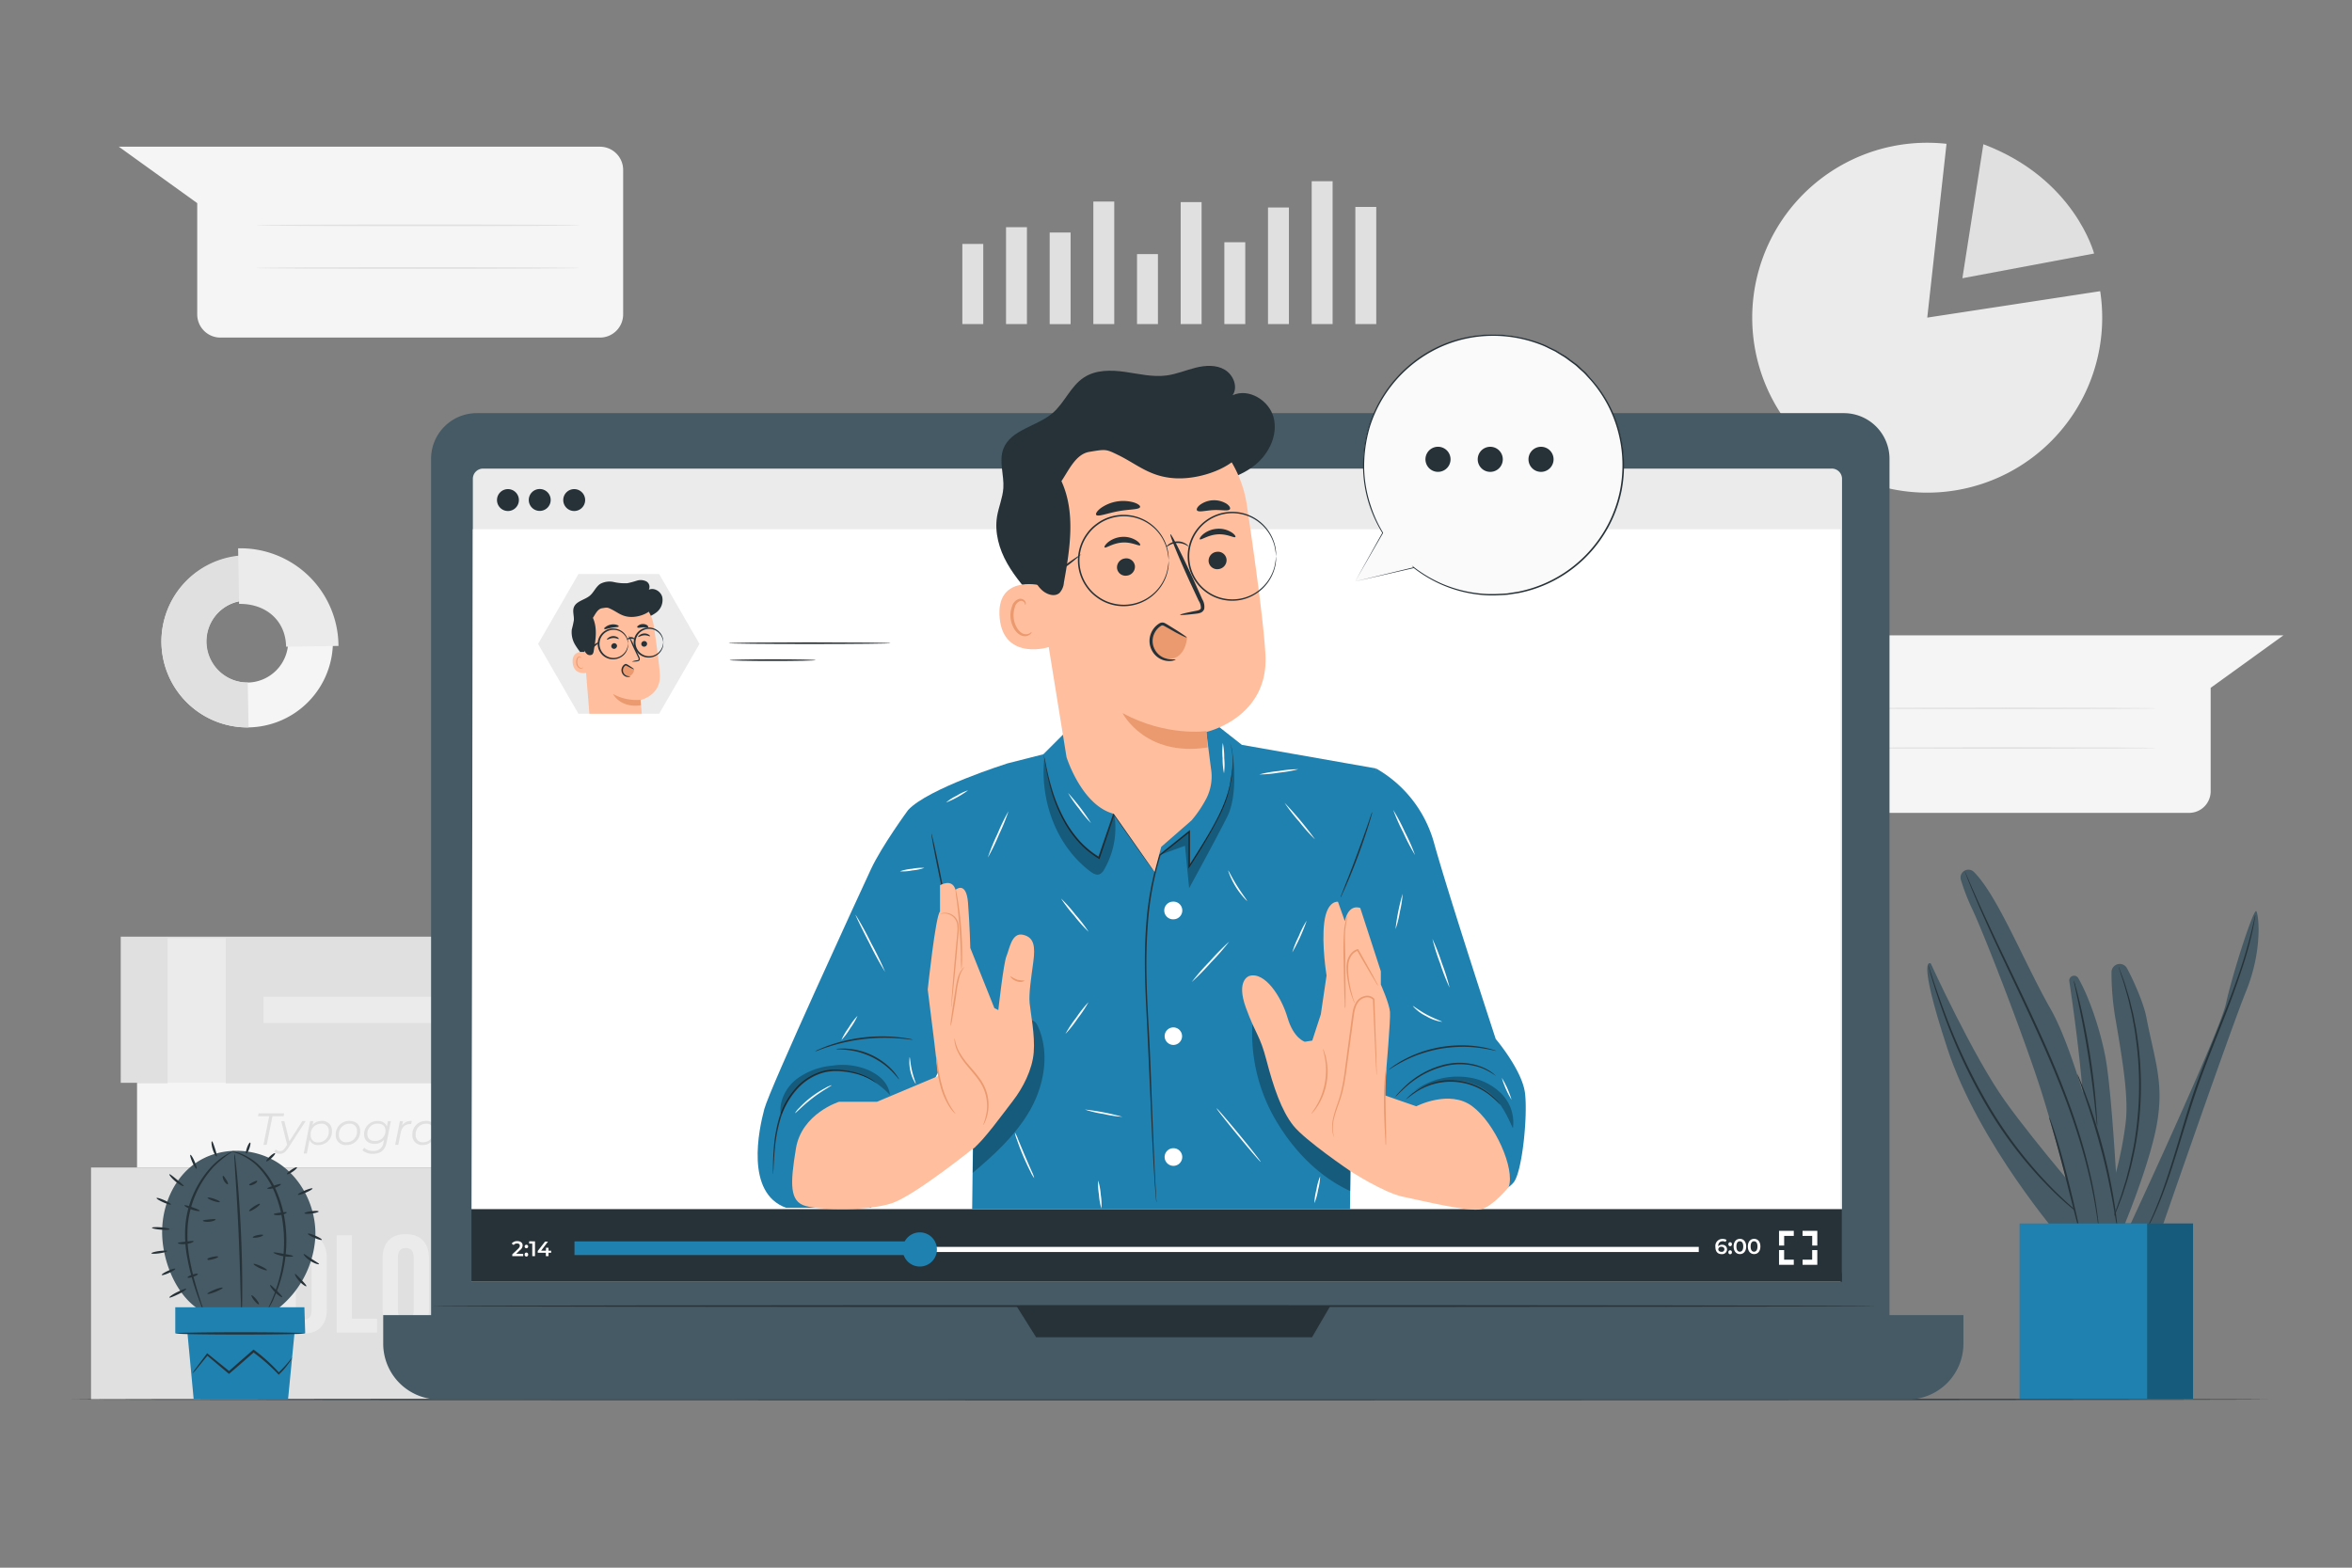 <svg width="390" height="260" fill="none" xmlns="http://www.w3.org/2000/svg"><rect width="100%" height="100%" fill="#808080" stroke="none"/><path d="M304.538 105.368h74.095l-12.069 8.71v17.16a3.577 3.577 0 0 1-3.578 3.577h-58.448a3.578 3.578 0 0 1-3.578-3.577v-22.293a3.578 3.578 0 0 1 3.578-3.577z" fill="#F5F5F5"/><path d="M307.627 117.478c0 .073 11.175.13 24.96.13s24.96-.057 24.96-.13c0-.072-11.175-.13-24.96-.13s-24.96.058-24.96.13zM307.627 124.056c0 .073 11.175.13 24.96.13s24.96-.057 24.96-.13c0-.072-11.175-.13-24.96-.13s-24.96.063-24.96.13zM192.005 42.136h-3.468v11.616h3.468V42.136zM163.041 40.456h-3.468v13.296h3.468V40.456zM170.285 37.684h-3.469v16.068h3.469V37.684zM177.523 38.563h-3.469v15.19h3.469v-15.19zM184.761 33.425h-3.468v20.327h3.468V33.425zM199.243 33.524h-3.468v20.228h3.468V33.524zM206.487 40.17h-3.468v13.582h3.468V40.17zM213.725 34.414h-3.468v19.338h3.468V34.414zM220.969 30.061H217.5v23.691h3.469v-23.69zM228.207 34.315h-3.468v19.437h3.468V34.315z" fill="#E0E0E0"/><path d="m319.571 52.676 28.673-4.384a29.016 29.016 0 1 1-25.48-24.44l-3.193 28.824z" fill="#EBEBEB"/><path d="m328.874 23.92-3.479 22.225 21.84-4.098s-3.229-12.438-18.361-18.127z" fill="#E0E0E0"/><path d="M26.77 106.6a14.217 14.217 0 1 1 14.445 14.04A14.272 14.272 0 0 1 26.77 106.6zm21.013-.343a6.794 6.794 0 0 0-8.244-6.494 6.799 6.799 0 0 0-4.789 9.338 6.792 6.792 0 0 0 6.33 4.098 6.82 6.82 0 0 0 6.703-6.942z" fill="#F5F5F5"/><path d="M26.77 106.6a14.27 14.27 0 0 1 13.988-14.513l.12 7.451a6.832 6.832 0 0 0 .202 13.661l.135 7.441A14.262 14.262 0 0 1 26.77 106.6z" fill="#E0E0E0"/><path d="M39.484 90.938a16.256 16.256 0 0 1 16.64 16.187l-8.684.135c-.068-4.404-3.422-7.176-7.8-7.103l-.156-9.22z" fill="#EBEBEB"/><path d="M119.143 156.749h-18.076v21.486h18.076v-21.486z" fill="#F5F5F5"/><path d="M101.696 155.345H20.02v24.237h81.676v-24.237z" fill="#E0E0E0"/><path d="M119.689 157.383H99.502v-2.038h20.187a1.04 1.04 0 0 1 1.04 1.04 1.04 1.04 0 0 1-1.04.998zM119.689 179.582H99.502v-2.039h20.187a1.041 1.041 0 0 1 1.04 1.04 1.04 1.04 0 0 1-1.04.999z" fill="#E0E0E0"/><path d="M95.275 155.345h-9.652v24.237h9.651v-24.237zM37.435 155.615h-9.651v24.237h9.65v-24.237z" fill="#EBEBEB"/><path d="M119.142 160.3c0 .063-3.91.11-8.736.11-4.825 0-8.736-.047-8.736-.11 0-.062 3.911-.109 8.736-.109 4.826 0 8.736.052 8.736.109zM119.142 163.524c0 .058-3.91.104-8.736.104-4.825 0-8.736-.046-8.736-.104 0-.057 3.911-.109 8.736-.109 4.826 0 8.736.047 8.736.109zM119.142 167.492c0 .057-3.91.104-8.736.104-4.825 0-8.736-.047-8.736-.104 0-.057 3.911-.109 8.736-.109 4.826 0 8.736.057 8.736.109zM119.142 171.454c0 .063-3.91.11-8.736.11-4.825 0-8.736-.047-8.736-.11 0-.062 3.911-.104 8.736-.104 4.826 0 8.736.047 8.736.104zM119.142 175.422c0 .062-3.91.109-8.736.109-4.825 0-8.736-.047-8.736-.109 0-.063 3.911-.104 8.736-.104 4.826 0 8.736.047 8.736.104z" fill="#E0E0E0"/><path d="M80.434 165.308H43.69v4.363h36.744v-4.363z" fill="#EBEBEB"/><path d="M118.96 180.06h-18.35v13.094h18.35V180.06z" fill="#FAFAFA"/><path d="M100.818 179.582H22.724v14.04h78.094v-14.04z" fill="#F5F5F5"/><path d="M100.246 180.534h19.723a.487.487 0 0 0 .335-.139.461.461 0 0 0 .138-.335.476.476 0 0 0-.473-.478h-19.723v.952zM100.246 192.676h19.978a.217.217 0 0 1 .218.218v.52a.217.217 0 0 1-.218.218h-19.978v-.956z" fill="#F5F5F5"/><path d="M118.961 182.546c0 .057-4.067.109-9.074.109-5.008 0-9.075-.052-9.075-.109s4.062-.109 9.075-.109c5.012 0 9.074.052 9.074.109zM118.961 185.021c0 .063-4.067.109-9.074.109-5.008 0-9.075-.046-9.075-.109 0-.062 4.062-.104 9.075-.104 5.012 0 9.074.047 9.074.104zM118.961 187.502c0 .057-4.067.104-9.074.104-5.008 0-9.075-.047-9.075-.104 0-.058 4.062-.11 9.075-.11 5.012 0 9.074.047 9.074.11zM118.961 189.977c0 .057-4.067.104-9.074.104-5.008 0-9.075-.047-9.075-.104 0-.057 4.062-.109 9.075-.109 5.012 0 9.074.046 9.074.109z" fill="#E0E0E0"/><path d="M121.743 194.875h-18.731v35.49h18.731v-35.49z" fill="#EBEBEB"/><path d="M103.012 193.627H15.096v38.48h87.916v-38.48z" fill="#E0E0E0"/><path d="M123.209 232.102H100.61v-2.496h22.599a1.252 1.252 0 0 1 1.153 1.726 1.243 1.243 0 0 1-.676.675 1.238 1.238 0 0 1-.477.095zM100.61 193.627h23.275a.57.57 0 0 1 .572.572v1.352a.571.571 0 0 1-.572.572H100.61v-2.496zM121.742 199.628c0 .062-4.191.109-9.36.109-5.168 0-9.36-.047-9.36-.109s4.192-.104 9.36-.104c5.169 0 9.36.047 9.36.104zM121.742 204.183c0 .057-4.191.104-9.36.104-5.168 0-9.36-.047-9.36-.104 0-.057 4.192-.109 9.36-.109 5.169 0 9.36.047 9.36.109zM121.742 208.733c0 .057-4.191.109-9.36.109-5.168 0-9.36-.052-9.36-.109s4.192-.109 9.36-.109c5.169 0 9.36.052 9.36.109zM121.742 213.283c0 .063-4.191.109-9.36.109-5.168 0-9.36-.046-9.36-.109 0-.062 4.192-.104 9.36-.104 5.169 0 9.36.047 9.36.104zM121.742 217.838c0 .058-4.191.104-9.36.104-5.168 0-9.36-.046-9.36-.104 0-.057 4.192-.109 9.36-.109 5.169 0 9.36.047 9.36.109zM121.742 222.389c0 .057-4.191.109-9.36.109-5.168 0-9.36-.052-9.36-.109 0-.058 4.192-.11 9.36-.11 5.169 0 9.36.052 9.36.11zM121.742 226.938c0 .063-4.191.11-9.36.11-5.168 0-9.36-.047-9.36-.11 0-.062 4.192-.104 9.36-.104 5.169 0 9.36.047 9.36.104z" fill="#E0E0E0"/><path d="M45.178 214.968v2.142c0 2.6-1.29 4.051-3.776 4.051-2.485 0-3.775-1.471-3.775-4.051v-8.377c0-2.6 1.29-4.056 3.775-4.056 2.486 0 3.776 1.477 3.776 4.056v1.56h-2.392v-1.721c0-1.154-.52-1.591-1.31-1.591-.791 0-1.316.437-1.316 1.591v8.7c0 1.154.52 1.56 1.315 1.56.796 0 1.31-.411 1.31-1.56v-2.304h2.393zM46.514 208.733c0-2.6 1.357-4.056 3.843-4.056 2.486 0 3.843 1.477 3.843 4.056v8.377c0 2.6-1.357 4.051-3.843 4.051-2.486 0-3.843-1.471-3.843-4.051v-8.377zm2.533 8.539c0 1.154.52 1.591 1.31 1.591s1.31-.437 1.31-1.591v-8.7c0-1.154-.52-1.591-1.31-1.591s-1.31.437-1.31 1.591v8.7zM55.833 204.88h2.532v13.811h4.16V221h-6.692v-16.12zM63.44 208.733c0-2.6 1.357-4.056 3.843-4.056 2.486 0 3.848 1.477 3.848 4.056v8.377c0 2.6-1.357 4.051-3.848 4.051-2.49 0-3.843-1.471-3.843-4.051v-8.377zm2.533 8.539c0 1.154.52 1.591 1.31 1.591s1.316-.437 1.316-1.591v-8.7c0-1.154-.52-1.591-1.316-1.591s-1.31.437-1.31 1.591v8.7zM75.171 204.88v12.433c0 1.149.52 1.56 1.31 1.56.791 0 1.311-.416 1.311-1.56V204.88h2.397v12.272c0 2.574-1.29 4.051-3.775 4.051-2.486 0-3.775-1.477-3.775-4.051V204.88h2.532zM87.21 221a4.882 4.882 0 0 1-.235-1.981v-2.533c0-1.497-.52-2.049-1.653-2.049h-.88V221H81.91v-16.12h3.822c2.6 0 3.755 1.222 3.755 3.707v1.264c0 1.659-.52 2.74-1.659 3.271 1.269.52 1.68 1.747 1.68 3.427v2.49c-.046.665.05 1.331.28 1.956L87.21 221zm-2.767-13.811v4.945h.993c.941 0 1.518-.411 1.518-1.701v-1.591c0-1.149-.39-1.653-1.29-1.653h-1.221z" fill="#EBEBEB"/><path d="M44.632 185.12h-1.846l.098-.478h4.238l-.104.478h-1.84l-.952 4.753h-.546l.952-4.753zM50.68 185.936l-2.871 4.441c-.489.749-.853.983-1.42.983a1.271 1.271 0 0 1-.936-.348l.281-.39a.937.937 0 0 0 .697.286c.338 0 .598-.162.905-.64l.275-.416-.977-3.91h.52l.832 3.338 2.147-3.349.546.005zM55.047 187.564a2.21 2.21 0 0 1-1.344 2.163 2.203 2.203 0 0 1-.881.177 1.478 1.478 0 0 1-1.498-.858l-.447 2.272h-.52l1.071-5.382h.52l-.125.629a1.986 1.986 0 0 1 1.56-.66 1.577 1.577 0 0 1 1.2.461 1.578 1.578 0 0 1 .464 1.198zm-.52.031a1.155 1.155 0 0 0-1.294-1.227 1.723 1.723 0 0 0-1.27.558 1.715 1.715 0 0 0-.441 1.314 1.142 1.142 0 0 0 .79 1.178c.163.052.335.067.505.044a1.713 1.713 0 0 0 1.612-1.169c.075-.224.104-.462.083-.698h.015zM55.666 188.24a2.233 2.233 0 0 1 2.272-2.335c1.092 0 1.79.645 1.79 1.659a2.235 2.235 0 0 1-2.273 2.34 1.615 1.615 0 0 1-1.789-1.664zm3.53-.645a1.155 1.155 0 0 0-1.294-1.227 1.726 1.726 0 0 0-1.25.556 1.741 1.741 0 0 0-.456 1.29 1.146 1.146 0 0 0 .792 1.176c.163.052.334.068.503.046a1.726 1.726 0 0 0 1.612-1.149 1.72 1.72 0 0 0 .094-.692zM64.813 185.936l-.687 3.453c-.275 1.394-1.008 1.966-2.288 1.966a2.506 2.506 0 0 1-1.747-.588l.312-.406c.406.36.936.546 1.477.52a1.568 1.568 0 0 0 1.527-.825c.096-.181.155-.379.174-.584l.093-.431a2.028 2.028 0 0 1-1.56.67c-1.04 0-1.737-.603-1.737-1.56a2.172 2.172 0 0 1 2.241-2.23 1.512 1.512 0 0 1 1.535.899l.166-.868.494-.016zm-.895 1.56c0-.717-.483-1.144-1.3-1.144a1.66 1.66 0 0 0-1.232.498 1.654 1.654 0 0 0-.478 1.239c0 .718.478 1.144 1.3 1.144a1.675 1.675 0 0 0 1.226-.492 1.663 1.663 0 0 0 .485-1.229v-.016zM68.281 185.905l-.098.52h-.146c-.837 0-1.399.479-1.596 1.456l-.396 1.997h-.52l.78-3.931h.52l-.16.733a1.788 1.788 0 0 1 1.616-.775zM72.8 185.936l-.785 3.932h-.52l.125-.619a2.008 2.008 0 0 1-1.53.655 1.587 1.587 0 0 1-1.715-1.664 2.216 2.216 0 0 1 2.22-2.335 1.48 1.48 0 0 1 1.498.853l.166-.822h.541zm-.884 1.659a1.155 1.155 0 0 0-1.295-1.227 1.723 1.723 0 0 0-1.248.557 1.716 1.716 0 0 0-.452 1.289 1.142 1.142 0 0 0 1.279 1.222 1.726 1.726 0 0 0 1.612-1.149 1.72 1.72 0 0 0 .094-.692h.01zM77.89 187.564a2.215 2.215 0 0 1-2.225 2.34 1.477 1.477 0 0 1-1.497-.858l-.448 2.272h-.52l1.066-5.382h.52l-.124.63a1.971 1.971 0 0 1 1.528-.661 1.59 1.59 0 0 1 1.591 1.003c.082.208.12.432.11.656zm-.52.031a1.155 1.155 0 0 0-1.294-1.227 1.713 1.713 0 0 0-1.633 1.167 1.72 1.72 0 0 0-.083.705 1.144 1.144 0 0 0 1.29 1.222 1.707 1.707 0 0 0 1.622-1.166c.076-.225.104-.464.083-.701h.016zM82.649 187.2c0 .15-.013.3-.042.447l-.447 2.236h-.52l.453-2.241c.02-.119.033-.239.036-.359 0-.561-.338-.884-1.04-.884a1.528 1.528 0 0 0-1.596 1.378l-.422 2.106h-.52l1.108-5.548h.52l-.442 2.205a1.923 1.923 0 0 1 1.503-.619c.92-.016 1.409.463 1.409 1.279zM87.62 185.936l-2.86 4.441c-.489.749-.853.978-1.42.978a1.271 1.271 0 0 1-.936-.349l.287-.39a.925.925 0 0 0 .691.286c.338 0 .598-.161.905-.639l.28-.416-.982-3.911h.52l.811 3.349 2.148-3.349h.556z" fill="#E0E0E0"/><path d="M99.466 24.33H19.703l13 9.36v18.445a3.848 3.848 0 0 0 3.853 3.853h62.92a3.854 3.854 0 0 0 3.853-3.853V28.184a3.858 3.858 0 0 0-1.132-2.728 3.854 3.854 0 0 0-2.731-1.125z" fill="#F5F5F5"/><path d="M96.138 37.367c0 .078-12.028.14-26.864.14-14.835 0-26.868-.067-26.868-.14 0-.073 12.028-.14 26.868-.14 14.841 0 26.864.062 26.864.14zM96.138 44.45c0 .078-12.028.14-26.864.14-14.835 0-26.868-.062-26.868-.14 0-.078 12.028-.14 26.868-.14 14.841 0 26.864.062 26.864.14z" fill="#E0E0E0"/><path d="M376.1 232.102c0 .078-81.556.135-182.13.135-100.573 0-182.15-.057-182.15-.135 0-.078 81.536-.135 182.15-.135 100.615 0 182.13.062 182.13.135z" fill="#263238"/><path d="M341.874 205.561s-13.785-15.86-18.985-31.72c-5.2-15.86-2.73-14.04-2.73-14.04s7.02 15.413 12.35 22.854c5.33 7.441 14.851 18.356 14.851 18.356l-5.486 4.55z" fill="#455A64"/><path d="M344.62 162.24a.8.8 0 0 0-.967-.374.8.8 0 0 0-.526.894c.837 5.574 2.657 18.652 2.6 27.134-.093 11.018 0 15.277 0 15.277h5.72s-1.04-22.776-2.314-29.723c-.905-4.857-2.813-10.265-4.513-13.208z" fill="#455A64"/><path d="M347.75 203.32a60.857 60.857 0 0 0 4.722-17.129c.473-4.056-.375-9.537-1.628-16.853a45.621 45.621 0 0 1-.723-8.107 1.367 1.367 0 0 1 2.569-.645c.692 1.238 2.699 5.46 3.208 8.102 1.389 7.223 2.959 10.837 1.758 17.68s-5.647 17.41-5.647 17.41l-4.259-.458zM352.914 203.793s15.137-32.526 16.187-37.351c1.051-4.826 4.613-15.944 5.034-15.314.421.629 1.04 6.505-1.68 13.218-2.719 6.713-14.373 40.435-14.373 40.435h-5.168" fill="#455A64"/><path d="M346.091 202.337a3.337 3.337 0 0 1-.426-.291c-.265-.203-.676-.489-1.17-.894a52.33 52.33 0 0 1-4.067-3.594 68.084 68.084 0 0 1-10.982-14.092 92.069 92.069 0 0 1-7.493-16.234 101.825 101.825 0 0 1-1.675-5.158c-.187-.609-.317-1.092-.405-1.415a2.714 2.714 0 0 1-.115-.52c.072.157.131.318.177.484l.463 1.399a144.8 144.8 0 0 0 1.768 5.116 98.577 98.577 0 0 0 7.561 16.152 70.968 70.968 0 0 0 10.873 14.107 58.065 58.065 0 0 0 3.983 3.64c.484.421.879.723 1.134.941.134.11.259.23.374.359zM347.745 186.732a5.76 5.76 0 0 1-.135-.952c-.073-.676-.167-1.56-.276-2.6a170.925 170.925 0 0 0-1.149-8.569 170.855 170.855 0 0 0-1.597-8.497c-.223-1.04-.41-1.903-.551-2.564a5.78 5.78 0 0 1-.171-.951c.123.298.221.606.291.92a66.3 66.3 0 0 1 .655 2.543c.52 2.153 1.154 5.153 1.69 8.497.536 3.343.874 6.385 1.04 8.595.094 1.108.151 2.002.177 2.6.043.325.051.652.026.978zM351.291 160.342c.072.133.131.272.177.416.12.307.27.707.458 1.206.187.5.426 1.17.65 1.94.223.77.52 1.622.733 2.6l.374 1.529c.13.52.219 1.097.333 1.674.25 1.155.4 2.408.582 3.723a55.472 55.472 0 0 1-.613 17.192c-.276 1.3-.52 2.537-.848 3.671-.156.567-.286 1.123-.452 1.643-.167.52-.328 1.04-.484 1.503-.291.962-.639 1.799-.92 2.543a29.741 29.741 0 0 1-.785 1.887l-.52 1.17c-.056.14-.126.274-.208.401.036-.147.086-.29.15-.427l.479-1.196c.218-.52.478-1.149.733-1.898.255-.749.598-1.591.874-2.553.145-.478.301-.978.462-1.498.162-.52.281-1.076.432-1.643.317-1.133.52-2.366.816-3.64a57.543 57.543 0 0 0 .614-17.103c-.177-1.31-.317-2.558-.551-3.707-.115-.577-.198-1.139-.317-1.669-.12-.531-.24-1.04-.354-1.529-.203-.978-.478-1.841-.686-2.6a32.66 32.66 0 0 0-.593-1.945c-.182-.53-.297-.915-.395-1.227a2.335 2.335 0 0 1-.141-.463zM373.958 151.783a.393.393 0 0 1 0 .145c0 .115-.042.255-.068.422-.067.369-.15.92-.296 1.622a58.998 58.998 0 0 1-1.56 5.855 145.358 145.358 0 0 1-3.011 8.455c-1.227 3.152-2.641 6.578-3.983 10.229-1.342 3.65-2.418 7.207-3.406 10.431-.988 3.224-1.903 6.136-2.803 8.528a54.812 54.812 0 0 1-2.387 5.564c-.312.645-.592 1.123-.769 1.456l-.213.369a.508.508 0 0 1-.084.125.62.62 0 0 1 .052-.14l.188-.385c.161-.343.421-.832.712-1.482a62.63 62.63 0 0 0 2.288-5.585c.858-2.402 1.768-5.299 2.735-8.533.967-3.235 2.013-6.802 3.38-10.457 1.368-3.656 2.777-7.088 4.015-10.229 1.237-3.141 2.293-5.99 3.068-8.419a79.864 79.864 0 0 0 1.632-5.813c.167-.692.271-1.238.359-1.602.042-.166.073-.301.099-.416a.473.473 0 0 1 .052-.14z" fill="#263238"/><path d="M327.293 144.596a1.307 1.307 0 0 0-2.124.488 1.305 1.305 0 0 0-.023.844 37.095 37.095 0 0 0 1.903 4.888c2.08 4.425 8.195 20.28 11.055 29 2.86 8.72 6.89 24.96 6.89 24.96l6.11-.988s-5.59-26.702-11.024-36.348c-4.415-7.712-8.804-18.881-12.787-22.844z" fill="#455A64"/><path d="M339.773 185.266c.133.231.24.477.317.733.182.478.427 1.175.702 2.049.562 1.742 1.254 4.16 1.945 6.879.692 2.72 1.269 5.169 1.669 6.953.188.842.338 1.56.463 2.116.067.257.109.52.125.785a3.768 3.768 0 0 1-.25-.754c-.145-.556-.332-1.258-.556-2.08L342.425 195a253.897 253.897 0 0 0-1.851-6.895l-.603-2.08a3.98 3.98 0 0 1-.198-.759zM348.062 204.287a.728.728 0 0 1-.031-.161c0-.13-.042-.286-.073-.484-.062-.421-.119-1.04-.249-1.851-.224-1.601-.624-3.915-1.28-6.734a97.355 97.355 0 0 0-2.86-9.76c-1.253-3.64-2.823-7.53-4.607-11.581-3.593-8.086-7.181-15.256-9.542-20.555-1.191-2.647-2.116-4.805-2.725-6.313-.312-.749-.52-1.336-.686-1.737-.068-.187-.125-.333-.172-.457a.608.608 0 0 1-.046-.156s.031.046.078.145c.046.099.119.265.202.442l.739 1.716c.645 1.487 1.601 3.64 2.818 6.24 2.408 5.278 6.032 12.428 9.631 20.525 1.783 4.056 3.348 7.976 4.591 11.611a93.03 93.03 0 0 1 2.803 9.823c.506 2.232.9 4.488 1.18 6.76.11.806.146 1.435.193 1.862 0 .197.026.353.036.483a.693.693 0 0 1 0 .182zM351.104 203.793a7.065 7.065 0 0 1-.208-1.04l-.473-2.808c-.421-2.366-1.04-5.626-1.987-9.173a129.837 129.837 0 0 0-2.74-8.98l-.936-2.673a6.144 6.144 0 0 1-.322-.998c.171.305.319.623.441.951.26.619.63 1.524 1.04 2.652a88.44 88.44 0 0 1 2.84 8.976 93.933 93.933 0 0 1 1.898 9.219c.177 1.191.306 2.158.374 2.829.051.346.075.696.073 1.045z" fill="#263238"/><path d="M363.641 202.915h-23.847v29.052h23.847v-29.052z" fill="#1F81B0"/><path d="M363.641 202.915h-23.847v29.052h23.847v-29.052z" fill="#000" opacity=".3"/><path d="M356.033 202.915H334.88v29.052h21.153v-29.052z" fill="#1F81B0"/><path d="M46.035 192.816c-4.066-2.6-9.692-2.652-13.644.109-3.755 2.626-5.663 7.4-5.497 11.96.167 4.561 2.387 10.166 6.532 12.574l12.167-.052a16.338 16.338 0 0 0 6.698-12.277c.182-4.805-2.194-9.714-6.255-12.314z" fill="#455A64"/><path d="M40.04 217.916a5.48 5.48 0 0 1-.073-1.04c0-.748-.052-1.705-.083-2.854-.063-2.408-.156-5.72-.317-9.407a414.809 414.809 0 0 0-.52-9.407c-.068-1.144-.125-2.08-.172-2.85a5.426 5.426 0 0 1 0-1.04c.087.341.143.689.166 1.04.084.671.183 1.644.297 2.845.218 2.402.457 5.72.624 9.407.166 3.686.213 7.014.203 9.427 0 1.207 0 2.179-.042 2.855.003.343-.025.686-.083 1.024zM28.122 203.866c0 .104-.671.141-1.477.073-.806-.068-1.451-.208-1.446-.312.005-.104.671-.14 1.477-.078.806.062 1.456.208 1.446.317zM28.35 199.758c-.046.099-.613-.057-1.274-.353-.66-.297-1.16-.609-1.117-.708.041-.098.613.063 1.274.354.66.291 1.16.629 1.117.707zM30.462 196.711c-.058.088-.697-.213-1.363-.765-.666-.551-1.087-1.128-1.009-1.196.078-.067.609.359 1.253.895.645.535 1.176.972 1.119 1.066zM32.588 193.835c-.099.042-.405-.436-.686-1.071-.28-.634-.432-1.186-.333-1.232.099-.047.406.436.686 1.076.281.64.427 1.186.333 1.227zM35.922 191.797c-.1.041-.427-.468-.65-1.175-.224-.708-.24-1.321-.136-1.337.104-.015.297.52.52 1.217.224.697.364 1.248.266 1.295zM41.48 189.493c.104.037.042.473-.135.978-.177.504-.405.879-.52.842-.114-.036-.042-.468.135-.972.177-.505.422-.884.52-.848zM45.61 191.266c.072.078-.193.442-.594.812-.4.369-.78.603-.852.52-.073-.084.192-.442.587-.812.395-.369.785-.598.858-.52zM49.239 193.612c.062.088-.26.41-.718.722-.458.312-.879.489-.941.401-.063-.089.265-.411.723-.723.457-.312.879-.489.936-.4zM51.818 197.106c.041.099-.463.411-1.134.697-.67.286-1.248.437-1.29.338-.04-.099.469-.411 1.14-.692.67-.28 1.242-.442 1.284-.343zM52.837 200.923c0 .104-.52.26-1.16.338-.639.078-1.185.062-1.2-.047-.016-.109.52-.255 1.154-.338.634-.083 1.19-.062 1.206.047zM53.362 205.618c-.041.099-.593-.046-1.227-.322-.634-.276-1.123-.582-1.081-.681.041-.099.597.047 1.232.322.634.276 1.123.583 1.076.681zM52.9 209.648c-.037.099-.733-.067-1.462-.546-.727-.478-1.16-1.04-1.086-1.118.073-.078.608.344 1.3.791.691.447 1.284.785 1.248.873zM50.799 213.314c-.063.084-.62-.239-1.15-.816-.53-.577-.816-1.149-.733-1.212.084-.062.52.401 1.04.947.52.546.915.998.843 1.081zM30.883 213.746c.047.094-.52.52-1.305.894-.786.375-1.43.64-1.498.557-.068-.083.52-.52 1.3-.9.78-.379 1.45-.645 1.503-.551zM29.063 210.429c.041.098-.427.405-1.04.686-.614.281-1.16.432-1.207.333-.046-.099.427-.406 1.04-.687.614-.28 1.16-.431 1.207-.332zM27.726 207.48c0 .104-.561.276-1.29.38-.727.104-1.32.098-1.336 0-.015-.099.562-.276 1.285-.375.723-.099 1.326-.104 1.341-.005zM32.11 205.868c.031.104-.52.364-1.274.447-.754.084-1.357-.046-1.347-.15.01-.104.593-.151 1.3-.234.707-.084 1.29-.167 1.32-.063zM35.755 202.244c.031.098-.416.327-1.04.384-.624.058-1.081-.072-1.071-.176.01-.104.478-.151 1.04-.208.562-.058 1.04-.104 1.071 0zM36.452 199.337c-.036.104-.52.026-1.081-.167-.562-.192-.989-.431-.952-.52.036-.088.52-.026 1.082.172.561.198.988.416.951.515zM37.788 196.399c-.072.078-.405-.141-.644-.557-.24-.416-.26-.806-.156-.832.104-.026.28.276.52.64.239.364.358.676.28.749zM36.176 208.426c.026.104-.39.297-.936.432-.256.068-.52.106-.785.114l-.073-.228c.14 0 .23 0 .25.026.02.026-.042.109-.156.197l-.078-.229c.241-.114.494-.201.754-.26.54-.13.998-.156 1.024-.052zM36.92 213.58c.036.098-.52.4-1.196.676-.676.275-1.295.416-1.331.317-.037-.099.52-.406 1.19-.676.671-.271 1.306-.416 1.337-.317zM32.812 211.292c.036.098-.322.312-.796.473-.473.161-.884.213-.92.109-.036-.104.322-.312.796-.473.473-.161.868-.213.92-.109zM33.124 200.808c0 .104-.645.042-1.357-.213-.713-.255-1.238-.598-1.191-.691.047-.094.624.078 1.32.322.697.244 1.254.494 1.228.582zM43.087 199.68c.063.088-.286.421-.775.744-.488.322-.936.52-.998.421-.062-.099.291-.421.78-.744.489-.322.936-.525.993-.421zM43.633 204.839c0 .104-.348.27-.822.369-.473.099-.873.093-.9 0-.025-.094.35-.271.822-.369.474-.099.874-.104.9 0zM44.262 210.657c-.046.094-.577-.052-1.18-.333-.603-.28-1.04-.587-1.04-.686 0-.099.577.052 1.18.333.604.281 1.082.587 1.04.686zM42.926 216.32c-.083.073-.426-.208-.764-.624-.338-.416-.52-.806-.463-.873.057-.068.421.213.764.629.343.416.546.795.463.868zM42.64 195.858c.068.083-.161.369-.551.562-.39.192-.75.208-.775.104-.026-.104.255-.271.603-.448.349-.176.67-.301.723-.218zM47.538 201.074c.037.098-.416.348-1.04.436-.624.089-1.118-.031-1.112-.135.005-.104.483-.171 1.04-.249.556-.078 1.076-.151 1.112-.052zM46.566 196.394c.047.093-.4.416-1.04.618-.64.203-1.186.203-1.201.099-.016-.104.478-.275 1.081-.473.604-.198 1.108-.343 1.16-.244zM48.605 208.328c0 .104-.77.171-1.696 0-.925-.172-1.617-.52-1.56-.598.058-.078.765.057 1.654.213.89.156 1.602.275 1.602.385zM46.8 215.129c-.062.083-.63-.249-1.19-.816-.562-.567-.89-1.113-.822-1.196.067-.083.52.374 1.086.925.567.552.983 1.004.926 1.087z" fill="#263238"/><path d="M38.813 190.84a17.677 17.677 0 0 0-3.406 2.694 16.638 16.638 0 0 0-4.243 9.36 21.214 21.214 0 0 0 .255 5.746 45.53 45.53 0 0 0 1.076 4.612c.374 1.295.718 2.335.946 3.058.139.369.248.748.328 1.133a6.11 6.11 0 0 1-.468-1.081 46.871 46.871 0 0 1-1.066-3.032 38.322 38.322 0 0 1-1.165-4.628 20.454 20.454 0 0 1-.291-5.85 16.363 16.363 0 0 1 4.43-9.526 12.025 12.025 0 0 1 2.538-1.966c.25-.153.511-.288.78-.406.09-.05.186-.089.286-.114z" fill="#263238"/><path d="M44.112 217.724c-.089-.047.868-1.518 1.742-4.16a23.604 23.604 0 0 0 1.04-10.728c-.262-1.99-.82-3.93-1.654-5.756a13.635 13.635 0 0 0-2.818-3.931 10.442 10.442 0 0 0-2.767-1.747c-.717-.297-1.149-.37-1.144-.401.105-.016.212-.016.317 0 .3.054.593.132.88.234a9.557 9.557 0 0 1 2.89 1.685 13.257 13.257 0 0 1 2.965 3.978 19.86 19.86 0 0 1 1.715 5.824 22.817 22.817 0 0 1-1.17 10.873c-.218.671-.52 1.243-.712 1.763-.192.52-.458.936-.645 1.279-.185.378-.399.741-.64 1.087z" fill="#263238"/><path d="M29.063 216.804h21.413l.13 4.285H29.063v-4.285z" fill="#1F81B0"/><path d="m30.883 218.946 1.227 13.083h15.657l1.259-12.937-18.143-.146z" fill="#1F81B0"/><path d="M50.606 221.14c0 .11-4.82.193-10.769.193s-10.769-.083-10.769-.193c0-.109 4.82-.192 10.77-.192 5.948 0 10.768.083 10.768.192zM48.433 225.124a3.23 3.23 0 0 1-.458.821 12.029 12.029 0 0 1-1.664 1.961l-.099.093-.093-.104a30.805 30.805 0 0 0-4.202-3.671h.24l-1.862 1.633-2.2 1.903-.12.109-.124-.104-3.573-3.005.208-.026c-.738.905-1.362 1.659-1.85 2.262a4.934 4.934 0 0 1-.729.79c.172-.316.372-.615.598-.894l1.747-2.335.094-.12.12.094 3.64 2.943h-.24l2.19-1.924 1.866-1.627.115-.099.125.088a27.481 27.481 0 0 1 4.16 3.791h-.198a20.968 20.968 0 0 0 2.309-2.579z" fill="#263238"/><path d="M305.734 68.52H79.056a7.576 7.576 0 0 0-7.577 7.577v144.768a7.576 7.576 0 0 0 7.577 7.576h226.678a7.576 7.576 0 0 0 7.576-7.576V76.097a7.576 7.576 0 0 0-7.576-7.577z" fill="#455A64"/><path d="M63.565 218.109h262.002v4.737a9.255 9.255 0 0 1-9.256 9.256H72.8a9.255 9.255 0 0 1-9.256-9.256v-4.737h.02z" fill="#455A64"/><path d="m168.558 216.611 3.25 5.174h45.749l3.016-5.174h-52.015z" fill="#263238"/><path d="M311.23 216.611c0 .088-53.674.156-119.865.156s-119.886-.068-119.886-.156 53.664-.156 119.886-.156 119.865.068 119.865.156z" fill="#263238"/><path d="M303.737 77.714H80.106a1.7 1.7 0 0 0-1.7 1.7v131.269c0 .939.76 1.701 1.7 1.701h223.631c.939 0 1.701-.762 1.701-1.701V79.414c0-.939-.762-1.7-1.701-1.7z" fill="#EBEBEB"/><path d="M305.193 212.581H78.161l.245-124.8h226.787v124.8z" fill="#fff"/><path d="M97.027 82.92a1.815 1.815 0 1 1-3.63.03 1.815 1.815 0 0 1 3.63-.03zM86.04 82.92a1.815 1.815 0 1 1-3.63.03 1.815 1.815 0 0 1 3.63-.03zM91.312 82.92a1.815 1.815 0 1 1-3.63-.001 1.815 1.815 0 0 1 3.63 0zM305.438 200.528H78.161v12.053h227.277v-12.053z" fill="#263238"/><path d="M86.752 207.948v.385h-1.81v-.302l.973-.925c.239-.229.28-.375.28-.52 0-.224-.156-.354-.457-.354a.69.69 0 0 0-.572.255l-.323-.245a1.142 1.142 0 0 1 .936-.405c.52 0 .88.265.88.702a.981.981 0 0 1-.412.775l-.655.624 1.16.01zM86.996 206.731a.29.29 0 0 1 .181-.269.288.288 0 0 1 .318.065.29.29 0 0 1-.213.495.28.28 0 0 1-.267-.179.283.283 0 0 1-.019-.112zm0 1.336a.287.287 0 0 1 .07-.23.29.29 0 0 1 .438 0 .288.288 0 0 1 .07.23.29.29 0 0 1-.169.304.28.28 0 0 1-.24 0 .29.29 0 0 1-.169-.304zM88.712 205.878v2.455h-.453v-2.08h-.52v-.385l.973.01zM91.39 207.776h-.437v.557h-.442v-.557h-1.347v-.296l1.212-1.56h.489l-1.144 1.513h.806v-.494h.426v.494h.437v.343zM281.684 206.793H95.399v.848h186.285v-.848z" fill="#fff"/><path d="M153.473 205.884H95.259v2.267h58.214v-2.267z" fill="#1F81B0"/><path d="M155.355 207.22a2.834 2.834 0 1 1-5.668.001 2.834 2.834 0 0 1 5.668-.001z" fill="#1F81B0"/><path d="M286.374 207.194a.823.823 0 0 1-.269.6.822.822 0 0 1-.625.206c-.671 0-1.04-.432-1.04-1.222a1.156 1.156 0 0 1 .301-.932 1.155 1.155 0 0 1 .905-.373c.226-.006.449.05.645.161l-.171.343a.811.811 0 0 0-.463-.119c-.463 0-.754.286-.754.842a.828.828 0 0 1 .655-.255.772.772 0 0 1 .569.199.772.772 0 0 1 .247.55zm-.442 0c0-.255-.192-.416-.488-.416a.458.458 0 0 0-.355.094.442.442 0 0 0-.165.327c0 .229.182.411.52.411a.43.43 0 0 0 .333-.088.419.419 0 0 0 .155-.307v-.021zM286.598 206.351a.295.295 0 0 1 .069-.23.296.296 0 0 1 .22-.1.28.28 0 0 1 .12.027.287.287 0 0 1 .168.303.283.283 0 0 1-.01.123.278.278 0 0 1-.158.181.28.28 0 0 1-.241 0 .292.292 0 0 1-.168-.304zm0 1.337a.301.301 0 0 1 .069-.231.296.296 0 0 1 .22-.099.295.295 0 0 1 .219.099.286.286 0 0 1 .059.108c.012.04.016.082.01.123a.285.285 0 0 1-.069.23.295.295 0 0 1-.34.074.286.286 0 0 1-.158-.181.301.301 0 0 1-.01-.123zM287.466 206.726c0-.806.442-1.264 1.04-1.264.598 0 1.04.458 1.04 1.264s-.442 1.264-1.04 1.264c-.598 0-1.04-.458-1.04-1.264zm1.592 0c0-.593-.229-.863-.567-.863-.338 0-.567.27-.567.863s.234.868.567.868c.332 0 .567-.275.567-.868zM289.822 206.726c0-.806.442-1.264 1.04-1.264.598 0 1.04.458 1.04 1.264s-.442 1.264-1.04 1.264c-.598 0-1.04-.458-1.04-1.264zm1.596 0c0-.593-.234-.863-.572-.863-.338 0-.561.27-.561.863s.229.868.561.868c.333 0 .572-.275.572-.868zM295.844 206.575h-.853v-2.449h2.449v.848h-1.596v1.601zM297.44 209.768h-2.449v-2.444h.847v1.596h1.602v.848zM301.34 209.768h-2.444v-.848h1.591v-1.601h.853v2.449zM301.34 206.57h-.848v-1.596h-1.601v-.848h2.449v2.444z" fill="#fff"/><path d="M109.299 95.201H95.914l-6.687 11.591 6.687 11.586h13.385l6.687-11.586-6.687-11.59z" fill="#EBEBEB"/><path d="M97.006 109.06a11.792 11.792 0 0 1-1.633-2.112 4.038 4.038 0 0 1-.556-2.568c.14-.502.253-1.01.338-1.524.052-.718-.25-1.466 0-2.137.395-1.04 1.804-1.212 2.662-1.935.666-.566.993-1.482 1.727-1.955a3.25 3.25 0 0 1 2.22-.301 8.189 8.189 0 0 0 2.272.197 15.33 15.33 0 0 0 1.56-.421 2.137 2.137 0 0 1 1.56.11 1.042 1.042 0 0 1 .427 1.388c.878-.406 1.991.28 2.23 1.211a2.593 2.593 0 0 1-.982 2.564 5.719 5.719 0 0 1-2.652 1.081c-2.689.52-5.601.224-7.915-1.232" fill="#263238"/><path d="M109.413 111.92c-.088-1.659-.551-5.06-1.009-8.133a6.416 6.416 0 0 0-6.76-5.46h-.333c-3.556.447-5.163 3.718-4.617 7.28l1.04 12.766h8.684s-.208-2.241-.208-2.262c0-.021 3.39-.759 3.203-4.191z" fill="#FFBE9D"/><path d="M106.205 116.069a8.05 8.05 0 0 1-4.561-.972s1.227 2.397 4.628 1.861l-.067-.889z" fill="#EB996E"/><path d="M107.297 106.73a.485.485 0 0 1-.437.52.465.465 0 0 1-.464-.232.468.468 0 0 1-.056-.174.49.49 0 0 1 .782-.426.468.468 0 0 1 .175.312zM107.78 105.513c-.057.068-.447-.182-.977-.145-.531.036-.895.327-.957.265-.062-.063 0-.146.187-.281a1.36 1.36 0 0 1 .759-.291c.275-.02.548.049.78.197.172.115.234.224.208.255zM102.315 107.089a.522.522 0 0 1-.437.52.476.476 0 0 1-.52-.411.522.522 0 0 1 .437-.52.474.474 0 0 1 .52.411zM102.601 105.96c-.057.068-.447-.182-.977-.145-.531.036-.895.322-.957.265-.063-.057 0-.146.187-.281a1.355 1.355 0 0 1 1.56-.099c.151.115.213.229.187.26zM104.775 109.72a3.44 3.44 0 0 1 .847-.213c.136 0 .26-.057.276-.151a.69.69 0 0 0-.114-.39l-.468-.998a18.138 18.138 0 0 1-1.077-2.6c.496.808.926 1.654 1.285 2.532.156.348.306.686.452 1.004a.827.827 0 0 1 .104.52.354.354 0 0 1-.208.213c-.074.024-.151.04-.229.047a3.409 3.409 0 0 1-.868.036zM102.596 103.88c-.042.146-.572.115-1.186.234-.613.12-1.102.318-1.196.193-.093-.125.042-.198.234-.354.256-.19.554-.317.869-.369.312-.062.636-.046.941.047.234.078.359.182.338.249zM107.484 104c-.088.125-.458.026-.894.047-.437.021-.801.135-.895 0-.093-.135 0-.182.161-.307.206-.154.456-.24.713-.244.256-.012.51.055.728.192.161.13.223.25.187.312z" fill="#263238"/><path d="M97.136 108.16c-.062 0-2.407-.52-2.173 1.804.234 2.325 2.771 1.56 2.766 1.508-.005-.052-.593-3.312-.593-3.312z" fill="#FFBE9D"/><path d="M96.689 110.682s-.037.031-.099.068a.415.415 0 0 1-.307.036 1.003 1.003 0 0 1-.556-.858 1.303 1.303 0 0 1 .057-.593.47.47 0 0 1 .276-.348.215.215 0 0 1 .25.088c.04.063.03.115.04.115.011 0 .048-.042 0-.141a.264.264 0 0 0-.216-.178.29.29 0 0 0-.121.007.58.58 0 0 0-.39.405 1.395 1.395 0 0 0-.073.666 1.04 1.04 0 0 0 .692.951.454.454 0 0 0 .37-.098c.108-.042.108-.12.077-.12z" fill="#EB996E"/><path d="M108.233 100.578c-.161.931-2.054 1.789-3.64 1.742-1.446-.041-2.163-.759-3.209-1.268-.665-.323-.665-.323-1.56-.177-.728.119-1.107.977-1.513 1.596.78 1.701.463 3.677.13 5.517a.916.916 0 0 1-.234.557.749.749 0 0 1-.952-.141 2.92 2.92 0 0 1-.738-1.487 9.716 9.716 0 0 1-.229-3.811 6.568 6.568 0 0 1 1.56-3.438 6.24 6.24 0 0 1 4.259-1.94 7.672 7.672 0 0 1 4.54 1.285 4.58 4.58 0 0 1 1.56 1.56" fill="#263238"/><path d="m105.123 110.926-1.196-.556a.396.396 0 0 0-.218-.052.33.33 0 0 0-.203.14 1.107 1.107 0 0 0-.135 1.217.926.926 0 0 0 1.123.411 1.275 1.275 0 0 0 .66-1.123l-.031-.037z" fill="#EB996E"/><path d="M104.52 112.174s-.25.193-.702.063a1.115 1.115 0 0 1-.619-.52 1.133 1.133 0 0 1-.149-.48c-.014-.169.01-.339.071-.498.064-.165.163-.314.291-.437.062-.057.13-.107.203-.15a.328.328 0 0 1 .312 0c.276.15.458.28.64.395.348.234.556.395.52.426-.037.031-.26-.067-.635-.26l-.639-.333h-.094a1.05 1.05 0 0 0-.145.12.908.908 0 0 0-.219.343.94.94 0 0 0 .042.759.966.966 0 0 0 .468.442c.39.167.655.084.655.13zM104.151 106.787s0-.213-.125-.582a2.45 2.45 0 0 0-.9-1.285 2.33 2.33 0 1 0 0 3.739c.433-.317.749-.769.9-1.284.104-.369.099-.588.125-.588.026 0 0 .057 0 .161a1.86 1.86 0 0 1-.047.453 2.41 2.41 0 0 1-.879 1.409 2.546 2.546 0 0 1-3.648-.542 2.563 2.563 0 0 1 1.235-3.894 2.558 2.558 0 0 1 2.413.396c.451.351.762.85.879 1.409.034.148.05.3.047.452.015.104.01.156 0 .156zM109.99 106.558c-.026 0 0-.208-.124-.566a2.366 2.366 0 0 0-.874-1.248 2.262 2.262 0 0 0-2.371-.206 2.272 2.272 0 0 0-1.248 2.026 2.268 2.268 0 0 0 3.619 1.82c.421-.309.728-.748.874-1.248.104-.359.098-.572.124-.572.026 0 0 .052 0 .156.003.148-.011.296-.041.442a2.368 2.368 0 0 1-.858 1.372 2.486 2.486 0 0 1-4.016-1.97c0-.516.159-1.02.457-1.441a2.486 2.486 0 0 1 3.559-.53c.438.344.742.832.858 1.378.031.145.045.293.041.442.016.093.011.145 0 .145z" fill="#263238"/><path d="M105.227 106.023c-.052.047-.286-.104-.598-.094-.312.011-.52.161-.593.115-.073-.047.146-.375.588-.385.442-.011.671.322.603.364zM99.408 106.444c.047.057-.41.473-1.014.926-.34.311-.74.551-1.175.707-.047-.057.41-.473 1.014-.926.34-.312.74-.553 1.175-.707zM147.68 106.673c0 .073-6.016.135-13.437.135-7.42 0-13.437-.062-13.437-.135 0-.073 6.017-.135 13.437-.135 7.421 0 13.437.062 13.437.135zM135.247 109.486c0 .073-3.193.135-7.135.135-3.941 0-7.134-.062-7.134-.135 0-.073 3.193-.14 7.134-.14 3.942 0 7.135.062 7.135.14z" fill="#263238"/><path d="M228.171 127.447a20.489 20.489 0 0 1 6.076 5.273 20.494 20.494 0 0 1 3.575 7.207c2.512 8.985 10.192 32.385 10.192 32.385s4.389 5.164 4.857 8.986c.468 3.822-.468 13.073-1.883 14.799a3.96 3.96 0 0 1-3.421 1.441l-18.476-1.753-7.28-48.713 6.36-19.625z" fill="#1F81B0"/><path d="M167.081 126.599s-13.213 4.16-16.505 7.748l10.816 50.315-.192 15.881h62.65c0-.785.561-52.717.561-52.717l3.76-20.379-22.251-3.916-4.389-3.453-24.767 1.259-3.765 3.759-5.918 1.503z" fill="#1F81B0"/><path d="M172.12 170.253c-.192-.426-.473-.889-.931-.983-.754-.156-1.258.734-1.513 1.462a66.3 66.3 0 0 1-8.226 16.062l-.161 7.728c3.64-3.074 7.248-6.365 9.578-10.53 2.33-4.166 3.198-9.392 1.253-13.739z" fill="#000" opacity=".3"/><path d="M150.577 134.347s-4.353 5.933-6.157 9.807c-1.805 3.874-16.786 36.4-17.68 39.765-.895 3.364-3.224 13.941 3.614 16.395h14.076l14.123-28.563.723-33.15-8.699-4.254z" fill="#1F81B0"/><path d="M145.319 179.681s-.312-.276-.962-.645a10.898 10.898 0 0 0-2.953-1.071 14.213 14.213 0 0 0-2.153-.302 8.577 8.577 0 0 0-2.491.177 9.192 9.192 0 0 0-4.737 2.974 12.92 12.92 0 0 0-2.683 4.987 24.888 24.888 0 0 0-.843 4.602c-.135 1.331-.182 2.418-.228 3.162 0 .353-.042.639-.052.863 0 .102-.014.203-.042.302a2.174 2.174 0 0 1 0-.302v-.863c0-.754.031-1.836.14-3.177.11-1.583.377-3.151.796-4.68a12.94 12.94 0 0 1 2.72-5.096 9.357 9.357 0 0 1 4.888-3.037 8.508 8.508 0 0 1 2.537-.141c.734.054 1.463.167 2.179.338 1.042.232 2.043.625 2.964 1.165.248.154.483.327.702.52.08.067.154.142.218.224zM138.648 173.992a1.85 1.85 0 0 1 .473-.073 8.36 8.36 0 0 1 1.305 0c.647.038 1.289.134 1.919.286a11.44 11.44 0 0 1 4.269 2.039c.516.392.994.831 1.43 1.31.296.325.565.673.806 1.04.098.127.179.267.239.416-.041.031-.426-.52-1.185-1.31-.449-.45-.93-.865-1.441-1.243a12.923 12.923 0 0 0-1.996-1.196 13.675 13.675 0 0 0-2.185-.801c-.614-.158-1.24-.27-1.872-.333-1.081-.14-1.762-.083-1.762-.135zM151.367 172.427a2.889 2.889 0 0 1-.65-.047 38.895 38.895 0 0 0-1.763-.172 30.114 30.114 0 0 0-11.507 1.378c-.713.229-1.285.432-1.675.583a3.273 3.273 0 0 1-.619.203c.179-.125.373-.226.578-.302a18.93 18.93 0 0 1 1.653-.666 26.577 26.577 0 0 1 11.591-1.383c.744.078 1.347.167 1.758.255.215.03.428.08.634.151zM191.454 144.633a.775.775 0 0 1-.146-.172l-.385-.52-1.414-1.955a4468.631 4468.631 0 0 0-4.899-6.916l.219-.031c-.759 2.225-1.597 4.68-2.475 7.28l-.058.161-.145-.094-.291-.187a14.97 14.97 0 0 1-3.063-2.6 18.179 18.179 0 0 1-2.189-3.026 25.528 25.528 0 0 1-2.408-5.809 40.411 40.411 0 0 1-.91-4.16c-.083-.468-.146-.847-.198-1.133a1.747 1.747 0 0 0-.067-.286c0-.063-.037-.094-.031-.099.005-.005.213.52.4 1.503.187.983.484 2.397.993 4.108a25.693 25.693 0 0 0 2.439 5.751 18.61 18.61 0 0 0 2.168 2.974A14.75 14.75 0 0 0 182 141.96l.286.187-.198.073c.89-2.6 1.732-5.039 2.502-7.28l.078-.229.14.198c1.955 2.834 3.64 5.247 4.82 6.973.567.842 1.04 1.513 1.358 2.002l.348.52c.048.072.088.149.12.229z" fill="#263238"/><path d="M207.756 168.652a28.5 28.5 0 0 0 3.64 16.879c2.912 5.065 7.186 9.583 12.506 12.007.171-5.164-.078-11.248.093-16.412l-16.239-12.474z" fill="#000" opacity=".3"/><path d="M207.168 161.855s-2.278.629-.572 5.294c1.706 4.664 2.278 4.378 3.416 8.736 1.139 4.357 2.465 8.32 4.452 10.805 1.986 2.486 9.386 7.488 9.386 7.488l6.635-6.24s-1.092-4.68-.832-7.831c.26-3.151.925-10.92.832-12.267-.094-1.346-1.519-4.55-1.519-4.55v-2.204l-3.411-10.494s-1.898-.853-2.558 2.179l-1.139-3.219s-1.799-.286-2.272 3.411c-.474 3.697.379 8.814.379 8.814l-.951 6.443-1.42 4.363-1.232.187s-1.857-.52-2.871-3.999-3.765-7.675-6.323-6.916z" fill="#FFBE9D"/><path d="M228.28 178.36s0-.078-.031-.234c-.031-.156-.031-.411-.047-.697-.036-.634-.083-1.513-.14-2.6-.104-2.262-.245-5.413-.411-9.089l.026.078a1.338 1.338 0 0 0-1.342-.354 1.976 1.976 0 0 0-1.227.905c-.582.931-.613 2.147-.795 3.317-.359 2.658-.702 5.2-1.014 7.494-.156 1.154-.323 2.246-.546 3.26a20.64 20.64 0 0 1-.827 2.766c-.291.827-.551 1.56-.713 2.252A7.054 7.054 0 0 0 221 187.2c.019.505.106 1.006.26 1.487a2.346 2.346 0 0 1-.156-.364 3.939 3.939 0 0 1-.208-1.118 6.605 6.605 0 0 1 .172-1.794c.182-.772.41-1.532.681-2.277.321-.899.582-1.818.78-2.751.213-1.004.374-2.08.52-3.245.302-2.309.64-4.836.993-7.498.083-.588.146-1.176.25-1.758a4.635 4.635 0 0 1 .582-1.669 2.231 2.231 0 0 1 1.399-1.009 1.565 1.565 0 0 1 1.596.437l.026.036v.042c.13 3.676.24 6.827.318 9.095 0 1.097.046 1.976.067 2.6v.696a1.16 1.16 0 0 1 0 .25z" fill="#EB996E"/><path d="M224.64 166.4a2.598 2.598 0 0 1-.281-.593 15.76 15.76 0 0 1-.556-1.695 17.504 17.504 0 0 1-.473-2.6 7.603 7.603 0 0 1-.032-1.56c.049-.581.246-1.14.572-1.622a2.338 2.338 0 0 1 1.217-.916l.099-.026.052.089a268.039 268.039 0 0 1 2.382 4.269l.681 1.274c.093.149.167.31.218.478a2.38 2.38 0 0 1-.301-.431l-.749-1.233a254.534 254.534 0 0 1-2.46-4.222l.151.062c-.435.146-.81.431-1.066.812a3.129 3.129 0 0 0-.52 1.497 7.513 7.513 0 0 0 0 1.529c.078.875.216 1.744.411 2.6.166.728.348 1.31.468 1.711.081.186.144.379.187.577z" fill="#EB996E"/><path d="M223.049 167.253a2.447 2.447 0 0 1-.062-.609c0-.447-.042-.998-.068-1.648a312.348 312.348 0 0 1-.114-5.444c-.078-1.819-.05-3.64.083-5.455a8.592 8.592 0 0 1 .353-1.623c.051-.199.133-.388.245-.561a15.289 15.289 0 0 0-.411 2.205c-.13 1.378 0 3.302 0 5.428 0 2.127.042 4.051.036 5.445v1.653c.002.205-.019.409-.062.609zM217.438 184.73c-.036-.031.38-.52.889-1.409.299-.519.558-1.06.775-1.617a13.46 13.46 0 0 0 .593-2.112 13.2 13.2 0 0 0 .182-2.184 12.113 12.113 0 0 0-.156-1.783c-.172-1.014-.39-1.617-.343-1.633.082.127.145.265.187.411.147.385.261.781.343 1.185.127.597.2 1.205.218 1.815a10.736 10.736 0 0 1-.795 4.394c-.23.565-.51 1.108-.837 1.623a7.438 7.438 0 0 1-.734.988c-.192.218-.306.332-.322.322z" fill="#EB996E"/><path d="m229.086 181.48 5.756 1.997s5.502-2.845 9.293 0c3.791 2.844 7.082 10.337 6.042 13.369 0 0-2.6 3.234-4.607 3.708-2.007.473-9.729-1.404-12.948-2.08-3.219-.676-8.772-4.285-8.772-4.285l5.236-12.709z" fill="#FFBE9D"/><path d="M229.793 189.951a2.34 2.34 0 0 1-.062-.52c0-.39-.047-.853-.078-1.394-.062-1.175-.14-2.797-.166-4.597-.026-1.799.026-3.426.13-4.602.052-.587.119-1.04.176-1.388a1.75 1.75 0 0 1 .12-.52c.042 0-.047.728-.104 1.903a77.15 77.15 0 0 0-.052 4.587c.026 1.794.062 3.343.083 4.591v1.394c.014.183-.002.367-.047.546z" fill="#EB996E"/><path d="M248.779 183.238a18.319 18.319 0 0 0-1.914-1.727 10.534 10.534 0 0 0-11.669-.639 18.84 18.84 0 0 0-2.08 1.502c.138-.19.296-.365.473-.52a9.615 9.615 0 0 1 1.524-1.154 10.36 10.36 0 0 1 11.887.66c.506.389.97.83 1.383 1.316.154.171.286.36.396.562z" fill="#263238"/><path d="M248.04 178.438a11.543 11.543 0 0 0-2.397-1.321 10.578 10.578 0 0 0-6.479-.192c-1.17.328-2.296.796-3.354 1.394a15.778 15.778 0 0 0-2.429 1.716c-.645.551-1.139 1.04-1.477 1.367-.165.19-.348.364-.546.52a3.65 3.65 0 0 1 .468-.582c.45-.507.927-.988 1.43-1.441a14.39 14.39 0 0 1 5.835-3.224 10.364 10.364 0 0 1 6.625.276 7.7 7.7 0 0 1 1.773.998c.192.141.322.276.421.359.099.083.13.125.13.13zM248.087 174.278c0 .052-1.04-.255-2.694-.478a21.211 21.211 0 0 0-2.948-.188 23.156 23.156 0 0 0-3.604.323 23.627 23.627 0 0 0-3.499.925c-.93.331-1.836.727-2.709 1.186-1.493.78-2.335 1.414-2.366 1.368a3.64 3.64 0 0 1 .577-.458 6.55 6.55 0 0 1 .712-.489c.286-.182.609-.395.983-.593.874-.483 1.783-.9 2.72-1.248a21.402 21.402 0 0 1 3.536-.956 21.758 21.758 0 0 1 3.64-.307c.998.005 1.994.086 2.979.244.421.052.796.151 1.123.219a7.9 7.9 0 0 1 .843.218c.242.057.478.136.707.234zM203.975 123.36c.216.484.35 1 .396 1.528a14.72 14.72 0 0 1-.219 4.467 25.637 25.637 0 0 1-.743 3.12 23.79 23.79 0 0 1-1.508 3.458c-1.243 2.392-2.803 4.997-4.613 7.8l-.208.328v-6.162l.203.099-4.883 3.894.042-.062a51.132 51.132 0 0 0-2.122 11.674c-.478 6.328-.093 12.381.203 17.872.296 5.492.426 10.447.598 14.607s.312 7.519.437 9.844c.073 1.154.125 2.049.161 2.673 0 .296.036.52.047.696.01.177 0 .24 0 .24s0-.078-.037-.234c-.036-.156-.041-.401-.072-.697-.058-.609-.13-1.508-.208-2.673a446.352 446.352 0 0 1-.52-9.844c-.182-4.16-.406-9.105-.656-14.601-.249-5.497-.702-11.555-.223-17.904a50.824 50.824 0 0 1 2.179-11.736v-.037h.031l4.867-3.905.203-.166v6.032l-.213-.068c3.572-5.538 6.479-10.353 6.926-14.248a15.29 15.29 0 0 0 .281-4.43 8.068 8.068 0 0 0-.213-1.155 4.313 4.313 0 0 1-.136-.41z" fill="#263238"/><path d="M194.647 190.434h-.167a1.465 1.465 0 0 0-1.367 1.505 1.462 1.462 0 1 0 1.554-1.505h-.02zM194.646 170.394h-.166a1.453 1.453 0 0 0-1.362 1.499 1.46 1.46 0 0 0 1.456 1.41 1.457 1.457 0 0 0 .093-2.909h-.021zM194.48 152.464a1.466 1.466 0 1 0 .192-2.928h-.192a1.467 1.467 0 0 0 0 2.933v-.005z" fill="#fff"/><path d="M172.001 99.876c-1.82-2.022-3.64-4.06-4.987-6.432-1.347-2.371-2.122-5.143-1.685-7.8.26-1.56.926-3.068 1.04-4.68.146-2.184-.77-4.467 0-6.51 1.206-3.204 5.517-3.698 8.128-5.908 2.033-1.72 3.021-4.513 5.257-5.959 1.955-1.269 4.467-1.237 6.76-.915 2.293.322 4.623.91 6.931.598 1.644-.218 3.193-.884 4.8-1.284 1.607-.4 3.411-.52 4.841.332 1.43.853 2.241 2.866 1.3 4.233 2.673-1.232 6.069.853 6.802 3.703.733 2.85-.733 5.933-3.001 7.8-2.267 1.866-5.2 2.756-8.086 3.302-8.184 1.56-17.071.67-24.128-3.76" fill="#263238"/><path d="M200.793 127.4c-.4-3.12-.728-5.684-.749-6.006 0 0 10.359-2.33 9.787-12.802-.276-5.065-1.69-15.444-3.084-24.82a19.531 19.531 0 0 0-20.634-16.64l-1.04.062c-10.842 1.368-15.745 11.342-14.081 22.147l5.855 36.229s2.496 8.013 7.836 9.401l6.76 9.631 1.113-4.16 5.023-4.379a19.76 19.76 0 0 0 2.481-3.687 8.085 8.085 0 0 0 .733-4.976z" fill="#FFBE9D"/><path d="M200.049 121.248s-6.578.978-13.904-2.969c0 0 3.733 7.317 14.112 5.679l-.208-2.71z" fill="#EB996E"/><path d="M203.382 92.778a1.5 1.5 0 0 1-1.341 1.607 1.428 1.428 0 0 1-1.628-1.248 1.491 1.491 0 0 1 1.347-1.617 1.431 1.431 0 0 1 1.622 1.258zM204.844 89.066c-.172.208-1.363-.557-2.969-.442-1.607.114-2.715.993-2.923.816-.088-.078.078-.442.567-.853a4.093 4.093 0 0 1 2.319-.889 3.923 3.923 0 0 1 2.382.598c.52.333.707.676.624.77zM188.188 93.865a1.494 1.494 0 0 1-1.342 1.602 1.422 1.422 0 0 1-1.627-1.243 1.505 1.505 0 0 1 1.336-1.607 1.432 1.432 0 0 1 1.454.708c.095.166.156.35.179.54zM189.056 90.423c-.176.208-1.362-.557-2.969-.442-1.607.114-2.735.993-2.922.806-.094-.078.073-.442.561-.853a4.126 4.126 0 0 1 2.325-.89c.836-.06 1.668.15 2.376.599.52.343.713.686.629.78zM195.687 101.962c0-.094.977-.333 2.6-.65.405-.068.79-.177.842-.458a2.103 2.103 0 0 0-.359-1.201l-1.425-3.047c-1.981-4.337-3.447-7.92-3.27-7.998.176-.078 1.924 3.375 3.91 7.717l1.373 3.068c.291.478.405 1.043.322 1.596a1.044 1.044 0 0 1-.634.645 2.826 2.826 0 0 1-.692.146c-1.643.197-2.652.27-2.667.182zM189.046 84.09c-.13.451-1.747.347-3.64.701s-3.364.972-3.64.598c-.125-.182.114-.608.702-1.076a6.441 6.441 0 0 1 5.528-.988c.733.234 1.107.556 1.05.764zM203.939 84.448c-.255.385-1.388.083-2.725.15-1.336.068-2.444.412-2.73.048-.125-.177.031-.557.52-.936a3.964 3.964 0 0 1 4.394-.156c.479.343.655.686.541.894z" fill="#263238"/><path d="M172.391 97.063c-.182-.062-7.332-1.643-6.625 5.497.707 7.139 8.434 4.81 8.434 4.607 0-.203-1.809-10.104-1.809-10.104z" fill="#FFBE9D"/><path d="M171.039 104.822c-.037 0-.115.098-.318.213a1.238 1.238 0 0 1-.925.114c-.785-.203-1.56-1.336-1.701-2.6a4.167 4.167 0 0 1 .172-1.815 1.452 1.452 0 0 1 .842-1.04.64.64 0 0 1 .77.27c.114.193.083.339.12.344.036.005.14-.13.057-.421a.812.812 0 0 0-.328-.421.967.967 0 0 0-.728-.146 1.76 1.76 0 0 0-1.185 1.238 4.202 4.202 0 0 0-.234 2.033c.187 1.435 1.04 2.709 2.116 2.901a1.333 1.333 0 0 0 1.123-.301c.224-.198.26-.359.219-.369z" fill="#EB996E"/><path d="M206.222 74.022c-.489 2.844-6.24 5.45-11.035 5.31-4.404-.13-6.583-2.315-9.781-3.87-2.028-.983-2.028-.983-4.779-.52-2.22.36-3.375 2.985-4.623 4.857 2.377 5.2 1.415 11.211.406 16.827a2.835 2.835 0 0 1-.723 1.706c-.801.707-2.08.286-2.891-.437-1.264-1.16-1.841-2.876-2.252-4.54a29.377 29.377 0 0 1-.707-11.611 20.128 20.128 0 0 1 4.826-10.504 19.064 19.064 0 0 1 13-5.923 23.4 23.4 0 0 1 13.842 3.931c1.893 1.243 3.64 2.777 4.732 4.769" fill="#263238"/><path d="m196.742 105.56-3.64-1.695a1.204 1.204 0 0 0-.66-.167c-.256.058-.481.21-.63.427a3.374 3.374 0 0 0-.405 3.718 2.851 2.851 0 0 0 3.416 1.258c1.29-.52 1.914-2.033 2.018-3.427l-.099-.114z" fill="#EB996E"/><path d="M194.938 109.372c0 .031-.172.135-.52.213a3.153 3.153 0 0 1-1.56-.115 3.25 3.25 0 0 1-1.805-1.502 3.348 3.348 0 0 1-.223-2.871c.183-.482.47-.917.842-1.274.181-.17.379-.32.593-.447a.935.935 0 0 1 .421-.13.962.962 0 0 1 .421.078c.195.098.384.206.567.322l.494.307.889.551c1.077.687 1.727 1.144 1.69 1.207-.036.062-.754-.271-1.882-.874l-.92-.52-.52-.286c-.177-.088-.364-.208-.52-.27a.39.39 0 0 0-.401.041 2.83 2.83 0 0 0-.478.38c-.309.307-.55.676-.707 1.082a2.928 2.928 0 0 0 .156 2.438 3.004 3.004 0 0 0 1.502 1.384c.448.18.927.27 1.41.265.343.015.535-.016.551.021zM193.789 92.96a12.722 12.722 0 0 0-.287-1.81 7.36 7.36 0 0 0-3.708-4.68 7.375 7.375 0 0 0-5.958-.4 7.02 7.02 0 0 0-1.857 1.004 6.758 6.758 0 0 0-1.56 1.56 7.285 7.285 0 0 0 0 8.658 6.754 6.754 0 0 0 1.56 1.56 7.017 7.017 0 0 0 1.857 1.004 7.399 7.399 0 0 0 5.953-.409 7.387 7.387 0 0 0 3.713-4.672c.139-.594.234-1.197.287-1.804.005.04.005.08 0 .12v.353a3.1 3.1 0 0 1-.042.577 5.89 5.89 0 0 1-.14.78 7.137 7.137 0 0 1-.807 2.013 7.522 7.522 0 0 1-9.053 3.276 7.149 7.149 0 0 1-1.918-1.04 7.03 7.03 0 0 1-1.612-1.607 7.537 7.537 0 0 1 0-8.97 6.925 6.925 0 0 1 1.606-1.607 7.16 7.16 0 0 1 1.919-1.04 7.577 7.577 0 0 1 3.978-.312 7.51 7.51 0 0 1 5.075 3.588c.37.626.642 1.304.806 2.012.065.257.112.517.141.78.032.191.046.384.041.578v.353c.009.045.011.09.006.135zM211.593 92.258a12.959 12.959 0 0 0-.275-1.762 7.245 7.245 0 0 0-2.652-3.937 7.05 7.05 0 0 0-3.016-1.326 7.173 7.173 0 0 0-5.559 1.29 6.852 6.852 0 0 0-1.508 1.518 7.118 7.118 0 0 0 0 8.434 6.726 6.726 0 0 0 1.508 1.514 6.851 6.851 0 0 0 1.804.977 7.224 7.224 0 0 0 3.755.318 7.048 7.048 0 0 0 3.016-1.327 7.244 7.244 0 0 0 2.652-3.936c.132-.58.224-1.17.275-1.763a2.75 2.75 0 0 1 0 .463c.002.19-.012.38-.041.567-.028.256-.073.51-.135.76a7.333 7.333 0 0 1-5.72 5.46 7.418 7.418 0 0 1-3.88-.308 7.466 7.466 0 0 1-3.442-2.569 7.356 7.356 0 0 1 0-8.746 7.467 7.467 0 0 1 3.442-2.569 7.42 7.42 0 0 1 3.88-.306 7.325 7.325 0 0 1 5.72 5.46c.062.25.107.503.135.759.029.187.043.377.041.567a2.75 2.75 0 0 1 0 .462z" fill="#263238"/><path d="M197.08 90.615c-.031.026-.203-.114-.52-.265a2.947 2.947 0 0 0-1.31-.286c-.452.007-.896.12-1.295.333-.312.161-.479.312-.52.28-.042-.03.093-.228.405-.447a2.549 2.549 0 0 1 2.798-.046c.317.208.442.41.442.431zM179.322 91.9a32.843 32.843 0 0 1-3.255 2.6 33.253 33.253 0 0 1-3.422 2.386 31.312 31.312 0 0 1 3.261-2.6 32.298 32.298 0 0 1 3.416-2.386z" fill="#263238"/><path d="M173.16 125.741c-.723 7.057 1.96 14.508 7.623 18.783.442.338.999.67 1.524.478.35-.17.63-.457.79-.811a13.79 13.79 0 0 0 1.685-9.069c-.894 2.361-1.664 4.68-2.569 7.145-4.924-2.995-8.013-9.36-9.053-16.526zM192.333 141.788l4.16-1.518.686 7.025s4.482-8.169 6.339-11.892c1.856-3.723.899-10.307.899-10.307s.661 5.72-3.827 13.037l-3.39 5.512v-5.772l-4.867 3.915zM144.04 177.491a11.096 11.096 0 0 0-6.016-.754 11.584 11.584 0 0 0-5.991 2.268c-1.685 1.357-2.823 3.499-2.6 5.652l.208.026c1.451-3.921 4.332-6.76 8.05-7.119 3.718-.359 7.342 1.305 9.88 4.035-.276-2.038-1.701-3.239-3.531-4.108zM249.049 181.48a9.497 9.497 0 0 0-5.366-2.761 12.035 12.035 0 0 0-10.005 2.896l.79-.645a12.63 12.63 0 0 1 6.667-1.809 9.627 9.627 0 0 1 6.349 2.537c1.56 1.477 2.491 3.479 3.38 5.429a6.801 6.801 0 0 0-1.815-5.647z" fill="#000" opacity=".3"/><path d="M222.274 148.876c.042-.195.105-.385.187-.567.162-.411.359-.915.588-1.513.52-1.274 1.196-3.032 1.924-4.992s1.357-3.744 1.81-5.034l.52-1.534c.055-.191.132-.376.228-.551-.016.199-.06.395-.13.583-.098.374-.254.904-.457 1.56a97.557 97.557 0 0 1-1.737 5.07 98.541 98.541 0 0 1-2.002 4.971c-.27.629-.52 1.133-.671 1.482a2.4 2.4 0 0 1-.26.525zM156.718 149.386c-.073 0-.64-2.46-1.264-5.528-.624-3.068-1.071-5.538-1.014-5.58.057-.041.635 2.46 1.259 5.528.624 3.068 1.092 5.564 1.019 5.58z" fill="#263238"/><path d="M155.735 180.32c.166.084-1.903-16.203-1.903-16.203s1.305-12.36 2.038-12.932v-4.363s2.023-1.222 2.564.754c0 0 1.794-1.56 2.08 2.148.286 3.707.379 7.493.379 7.493l3.989 9.973.655.333s.858-7.8 1.357-8.965c.499-1.164.843-3.946 2.73-3.525 1.888.421 2.049 1.981 1.711 4.529-.338 2.548-.764 5.2-.603 6.833.161 1.633.905 5.267.676 8.148-.229 2.881-1.81 5.918-3.463 8.05-1.654 2.132-4.821 6.547-6.537 7.873-.556.468-5.673-10.146-5.673-10.146z" fill="#FFBE9D"/><path d="M157.752 167.066a3.124 3.124 0 0 1 0-.697c.032-.52.078-1.134.13-1.893.12-1.596.307-3.801.52-6.24l.323-3.427a6.135 6.135 0 0 0 0-1.471 2.088 2.088 0 0 0-.52-1.124 2.221 2.221 0 0 0-1.628-.712 4.726 4.726 0 0 0-.681.083.615.615 0 0 1 .166-.083c.167-.063.343-.099.52-.109a2.289 2.289 0 0 1 1.774.691c.314.338.516.765.577 1.222a5.98 5.98 0 0 1 0 1.524 772.38 772.38 0 0 0-.302 3.432 445.88 445.88 0 0 1-.613 6.24l-.214 1.888c.002.226-.015.452-.052.676zM159.895 160.404a5.646 5.646 0 0 0-.707 1.285 21.52 21.52 0 0 0-.661 3.515 147.471 147.471 0 0 1-.593 3.562c-.06.496-.168.986-.322 1.461.002-.5.047-1 .135-1.492.115-.915.297-2.179.52-3.573.224-1.393.369-2.667.754-3.541.137-.342.328-.66.567-.941.172-.208.296-.286.307-.276z" fill="#EB996E"/><path d="M158.428 147.363c.073.165.12.34.141.52.073.333.161.816.26 1.419.197 1.202.416 2.871.556 4.727.141 1.857.167 3.541.146 4.758 0 .609-.026 1.103-.052 1.441a1.83 1.83 0 0 1-.063.52 17.447 17.447 0 0 1-.078-1.966 93.596 93.596 0 0 0-.223-4.737 94.546 94.546 0 0 0-.473-4.722 16.73 16.73 0 0 1-.214-1.96zM169.936 162.63a1.44 1.44 0 0 1-1.341.114c-.765-.228-1.118-.816-1.04-.842.358.227.735.422 1.128.582.413.084.832.132 1.253.146z" fill="#EB996E"/><path d="m155.959 178.292-10.536 4.431h-6.281s-6.209 1.939-7.166 7.763c-.957 5.824-1.092 8.814 1.638 9.537 2.73.723 10.442.801 14.264-.468 3.822-1.269 13.837-9.36 13.837-9.36l.962-5.845-6.718-6.058z" fill="#FFBE9D"/><path d="M158.429 184.73s-.12-.088-.302-.275a6.677 6.677 0 0 1-.681-.874 11.85 11.85 0 0 1-1.472-3.333 19.756 19.756 0 0 1-.65-3.578 6.73 6.73 0 0 1-.041-1.508c.112.488.189.983.228 1.482.161 1.192.402 2.372.723 3.531a13.954 13.954 0 0 0 1.373 3.307c.473.785.858 1.212.822 1.248zM163.02 186.576a11 11 0 0 0 .598-2.257 7.278 7.278 0 0 0-1.414-5.293c-.64-.895-1.363-1.675-1.971-2.434a11.53 11.53 0 0 1-1.425-2.153 5.683 5.683 0 0 1-.52-1.664 2.106 2.106 0 0 1 0-.634c.122.769.364 1.515.718 2.21.409.742.895 1.439 1.45 2.08.609.738 1.337 1.518 1.992 2.433a7.585 7.585 0 0 1 1.316 2.886c.177.856.2 1.737.067 2.6a6.826 6.826 0 0 1-.478 1.675c-.083.187-.161.327-.213.421-.052.094-.115.135-.12.13z" fill="#EB996E"/><path d="M146.77 161.2a53.107 53.107 0 0 1-2.569-4.68c-1.352-2.6-2.392-4.763-2.329-4.8a53.107 53.107 0 0 1 2.569 4.68 52.29 52.29 0 0 1 2.329 4.8zM163.8 142.225a32.239 32.239 0 0 1 1.586-3.9 33.425 33.425 0 0 1 1.836-3.785 33.456 33.456 0 0 1-1.586 3.9 33.008 33.008 0 0 1-1.836 3.785zM180.508 154.539a23.966 23.966 0 0 1-2.392-2.673 24.316 24.316 0 0 1-2.179-2.844 23.276 23.276 0 0 1 2.387 2.672 24.069 24.069 0 0 1 2.184 2.845zM176.665 171.475a20.684 20.684 0 0 1 1.799-2.714 19.83 19.83 0 0 1 2.023-2.553 20.355 20.355 0 0 1-1.799 2.714c-.6.907-1.277 1.762-2.023 2.553zM171.496 195.4a5.082 5.082 0 0 1-.608-1.04 41.593 41.593 0 0 1-1.233-2.641 36.6 36.6 0 0 1-1.04-2.72 5.295 5.295 0 0 1-.333-1.165c.215.345.389.713.52 1.098l1.118 2.678c.432.993.817 1.892 1.155 2.667.182.358.323.735.421 1.123zM186.16 185.229a19.328 19.328 0 0 1-3.156-.473 18.869 18.869 0 0 1-3.12-.738c2.11.227 4.198.632 6.24 1.211h.036zM197.6 162.874a37.808 37.808 0 0 1 3.006-3.442 38.989 38.989 0 0 1 3.213-3.266 39.143 39.143 0 0 1-3.01 3.448 39.969 39.969 0 0 1-3.209 3.26zM209.04 192.686c-.057.052-1.737-1.898-3.754-4.342-2.018-2.444-3.604-4.472-3.547-4.519.057-.047 1.737 1.898 3.755 4.342 2.017 2.444 3.593 4.472 3.546 4.519zM137.904 179.982c.037.073-1.497.853-3.172 2.138-1.674 1.284-2.839 2.553-2.901 2.496.189-.33.427-.628.707-.884a16.039 16.039 0 0 1 2.028-1.826 16.264 16.264 0 0 1 2.298-1.466 3.96 3.96 0 0 1 1.04-.458zM142.189 168.48a11.1 11.1 0 0 1-1.222 2.08 10.944 10.944 0 0 1-1.451 1.934 11.22 11.22 0 0 1 1.222-2.08c.41-.697.896-1.346 1.451-1.934zM151.84 179.774a6.877 6.877 0 0 1-1.009-4.446c.078 0 .104 1.04.39 2.252.286 1.212.692 2.158.619 2.194zM153.27 143.936a7.963 7.963 0 0 1-2.002.421 7.7 7.7 0 0 1-2.043.151 8.054 8.054 0 0 1 2.007-.421 7.921 7.921 0 0 1 2.038-.151zM160.519 131.076a15.954 15.954 0 0 1-3.64 2.018 7.94 7.94 0 0 1 1.752-1.128 8.251 8.251 0 0 1 1.888-.89zM180.908 136.51a18.894 18.894 0 0 1-2.007-2.412 18.776 18.776 0 0 1-1.789-2.574 36.247 36.247 0 0 1 3.796 4.986zM206.789 149.438a12.723 12.723 0 0 1-3.146-5.055c.078-.031.634 1.181 1.508 2.569.873 1.388 1.7 2.434 1.638 2.486zM216.669 152.693a30.356 30.356 0 0 1-2.392 5.267c.277-.926.637-1.826 1.076-2.688a15.2 15.2 0 0 1 1.316-2.579zM218.052 139.209a27.93 27.93 0 0 1-2.632-2.943 28.85 28.85 0 0 1-2.418-3.12 57.61 57.61 0 0 1 5.05 6.063zM202.961 128.258a12.292 12.292 0 0 1-.234-2.517 11.842 11.842 0 0 1 .037-2.532c.165.828.243 1.672.234 2.517.081.842.069 1.692-.037 2.532zM215.28 127.577a20.018 20.018 0 0 1-3.213.567 19.727 19.727 0 0 1-3.245.296 20.018 20.018 0 0 1 3.213-.567 19.727 19.727 0 0 1 3.245-.296zM234.64 141.809a32.742 32.742 0 0 1-1.935-3.681 32.214 32.214 0 0 1-1.684-3.802 32.376 32.376 0 0 1 1.939 3.682 32.34 32.34 0 0 1 1.68 3.801zM231.4 154.107a33.85 33.85 0 0 1 1.175-5.865 16.81 16.81 0 0 1-.452 2.958 16.434 16.434 0 0 1-.723 2.907zM240.365 163.8a32.84 32.84 0 0 1-1.56-3.994 32.987 32.987 0 0 1-1.284-4.087 34.666 34.666 0 0 1 1.56 3.999 34.071 34.071 0 0 1 1.284 4.082zM239.112 169.473a7.18 7.18 0 0 1-2.626-.941 6.957 6.957 0 0 1-2.221-1.685c.052-.062 1.009.728 2.351 1.446 1.341.717 2.522 1.102 2.496 1.18zM250.64 182.4a14.834 14.834 0 0 1-1.617-3.64c.7 1.136 1.244 2.36 1.617 3.64zM182.629 200.434a10.412 10.412 0 0 1-.405-2.304 10.483 10.483 0 0 1-.135-2.334c.237.754.382 1.535.431 2.324.125.765.161 1.541.109 2.314zM217.953 199.54a9.688 9.688 0 0 1 .338-2.252 9.814 9.814 0 0 1 .608-2.194 9.53 9.53 0 0 1-.343 2.251 9.668 9.668 0 0 1-.603 2.195z" fill="#fff"/><path d="m224.723 96.429 4.597-8.029a21.562 21.562 0 0 1 5.375-28.589 21.558 21.558 0 1 1-.211 34.31l-9.761 2.308z" fill="#FAFAFA"/><path d="m224.723 96.429 9.761-2.226h.098l-.062-.083-.094.088a22.223 22.223 0 0 0 4.431 2.673 21.557 21.557 0 0 0 5.907 1.685 19.32 19.32 0 0 0 3.411.172c.588-.032 1.181-.047 1.784-.094l1.82-.276a21.727 21.727 0 0 0 13.463-8.642 21.53 21.53 0 0 0 3.64-8.32 22.077 22.077 0 0 0-.255-9.584c-.818-3.27-2.4-6.3-4.618-8.84l-.889-1.014c-.291-.327-.634-.592-.946-.894-.312-.302-.624-.603-.978-.853l-1.04-.77a8.657 8.657 0 0 0-1.071-.707l-1.092-.665-1.144-.557a10.89 10.89 0 0 0-1.155-.52 22.077 22.077 0 0 0-9.656-1.482 21.216 21.216 0 0 0-8.84 2.6 21.84 21.84 0 0 0-10.239 12.6 23.18 23.18 0 0 0-.936 7.004 21.329 21.329 0 0 0 1.04 6.048 22.036 22.036 0 0 0 2.158 4.638v-.067c-2.881 5.163-4.29 7.685-4.513 8.08.228-.39 1.674-2.896 4.622-8.018v-.062a21.667 21.667 0 0 1-2.09-4.623 21.295 21.295 0 0 1-1.04-6.006 23.262 23.262 0 0 1 .952-6.937 21.688 21.688 0 0 1 10.145-12.428 20.959 20.959 0 0 1 8.762-2.6 21.773 21.773 0 0 1 9.537 1.472c.389.15.769.324 1.138.52l1.134.551 1.092.676c.362.208.71.44 1.04.697l1.04.764c.348.25.64.562.962.843.322.28.65.561.936.884l.868.951a21.087 21.087 0 0 1 4.566 8.752c.781 3.097.868 6.329.255 9.464a21.191 21.191 0 0 1-3.588 8.231 21.524 21.524 0 0 1-13.302 8.575l-1.799.281c-.598.047-1.186.068-1.768.099a19.507 19.507 0 0 1-3.38-.156 21.488 21.488 0 0 1-5.876-1.633 22.03 22.03 0 0 1-4.415-2.631l-.4-.307.307.4.036-.104-9.719 2.35z" fill="#263238"/><path d="M253.448 76.206a2.083 2.083 0 0 0 1.296 1.9 2.08 2.08 0 1 0-1.296-1.9zM245.029 76.206a2.084 2.084 0 0 0 1.302 1.903 2.08 2.08 0 1 0-1.302-1.903zM236.631 75.156a2.08 2.08 0 1 0 3.626 2.041 2.08 2.08 0 0 0-3.626-2.041z" fill="#263238"/></svg>